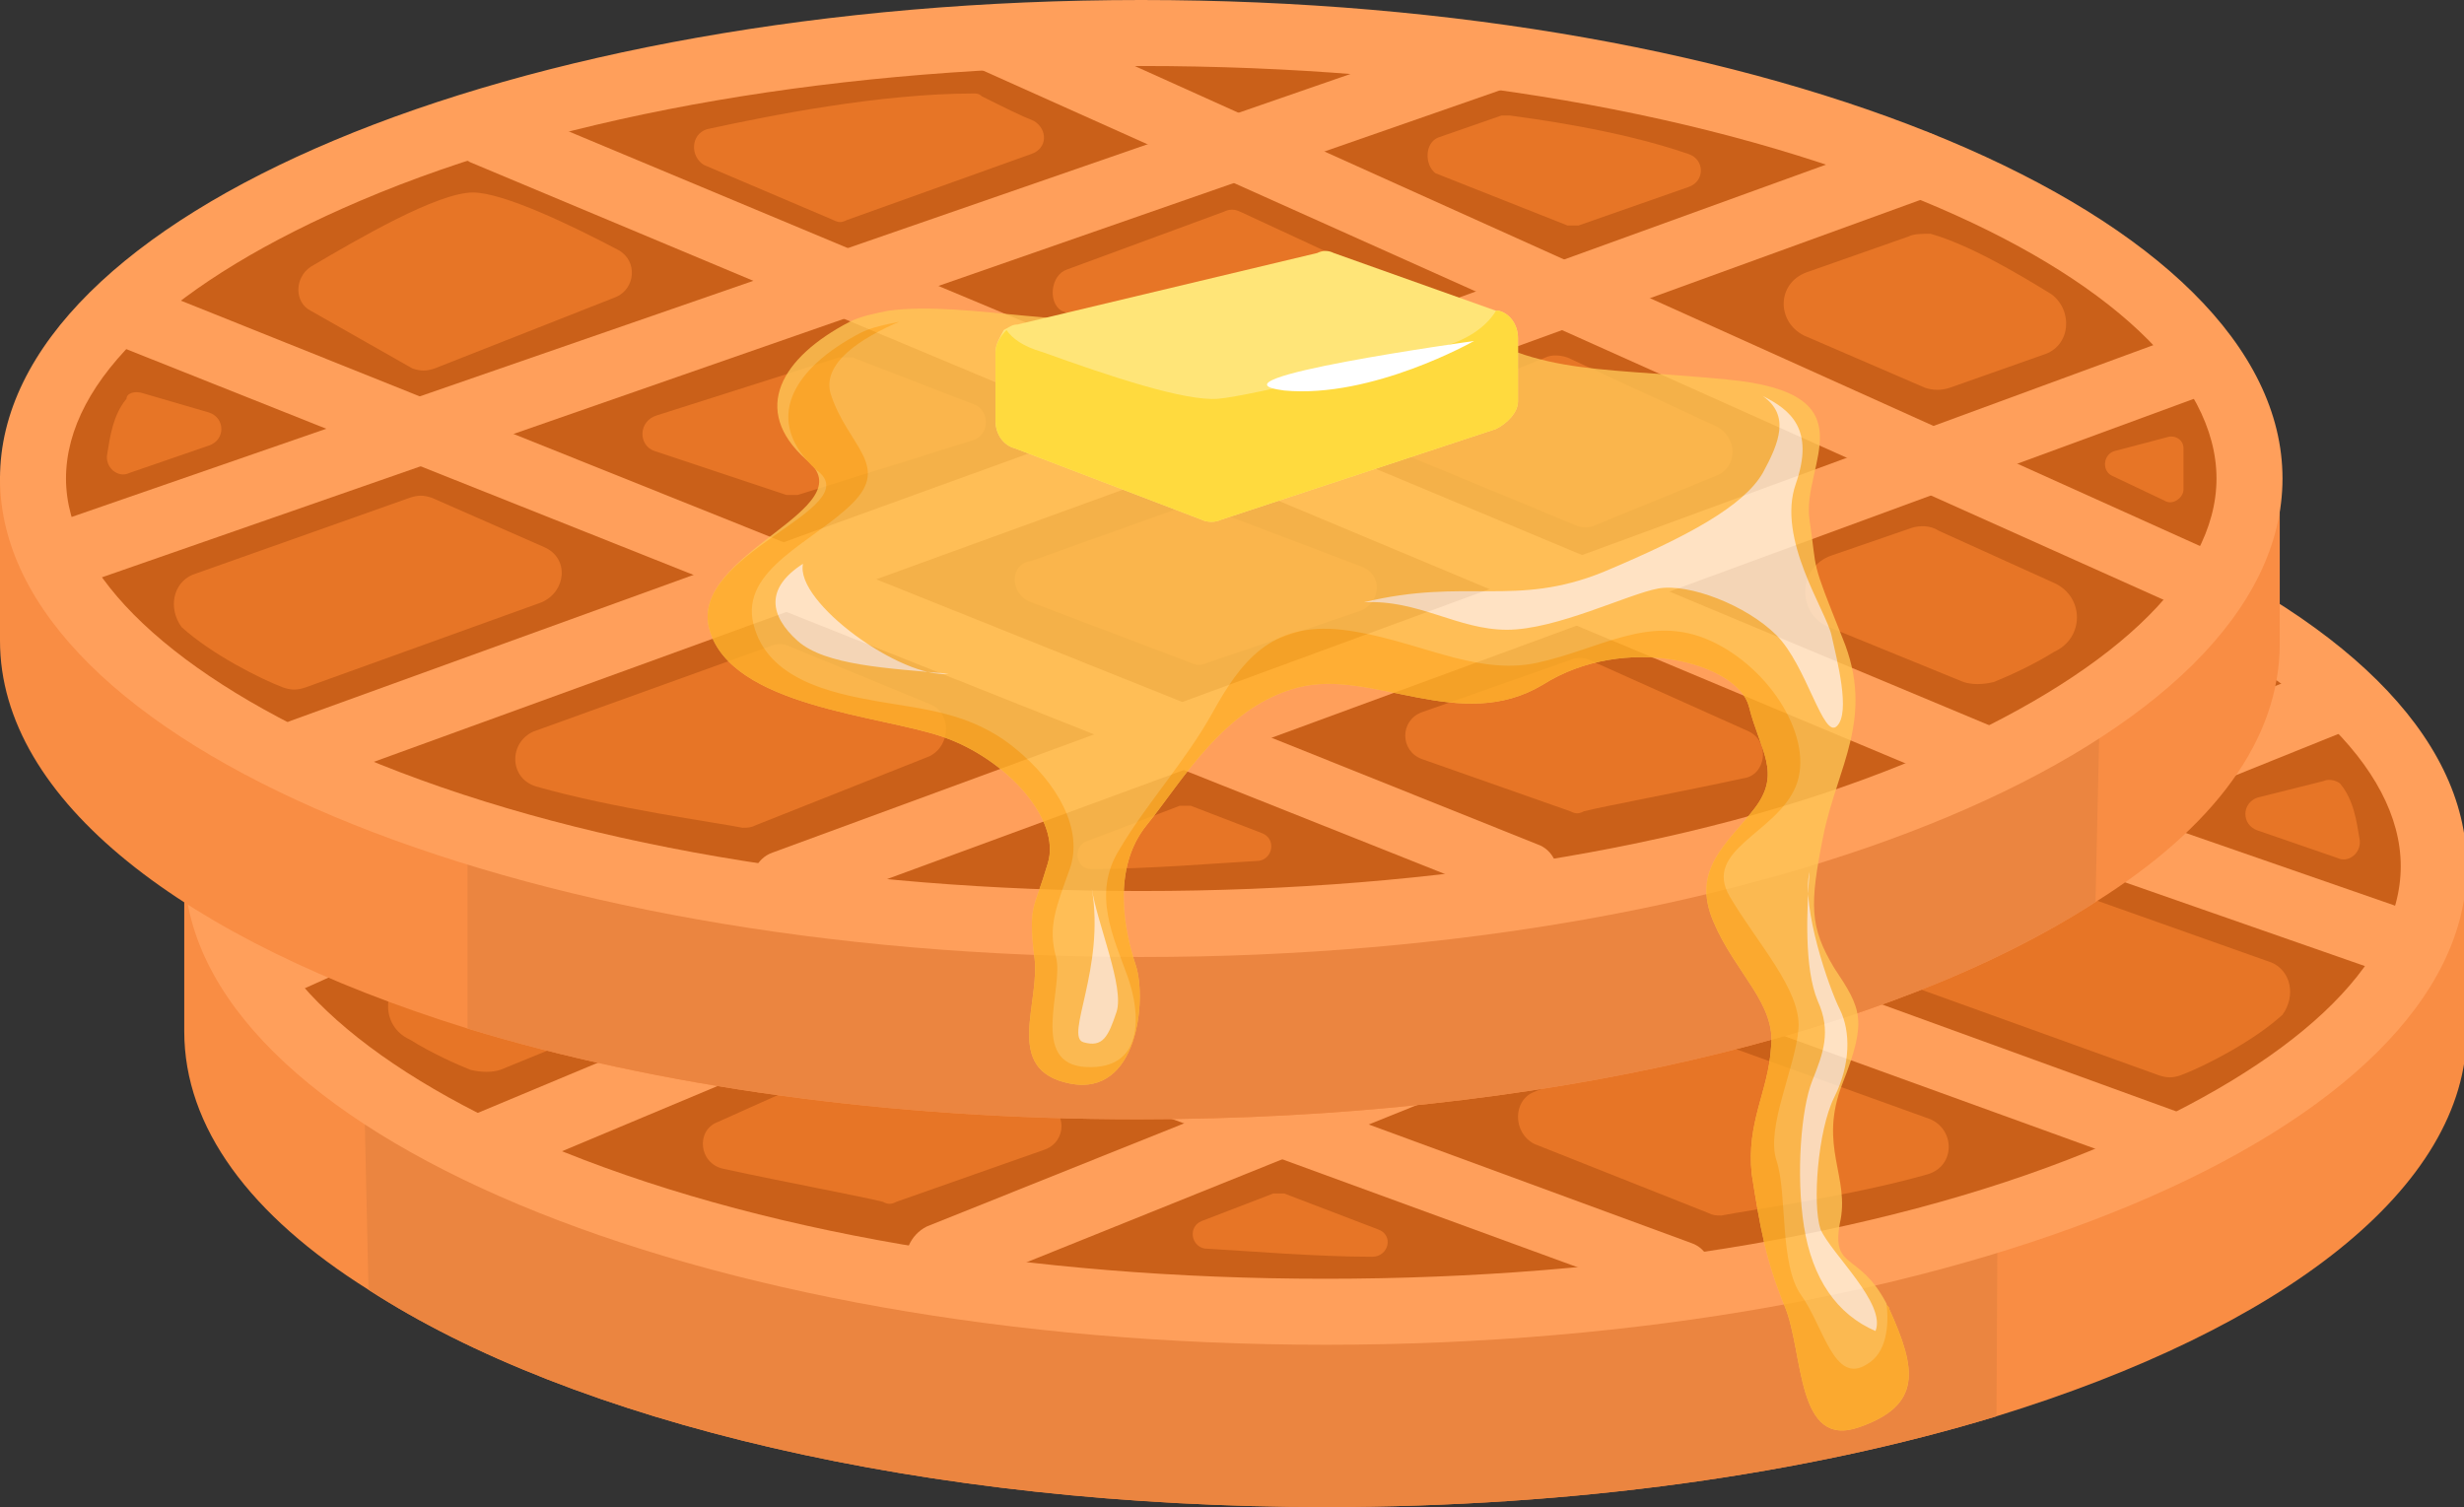 <?xml version="1.0" encoding="utf-8"?>
<!-- Generator: Adobe Illustrator 25.0.0, SVG Export Plug-In . SVG Version: 6.00 Build 0)  -->
<svg version="1.1"
	 id="svg2" inkscape:version="0.48+devel r9935" sodipodi:docname="Documento nuevo 1" xmlns:cc="http://creativecommons.org/ns#" xmlns:dc="http://purl.org/dc/elements/1.1/" xmlns:inkscape="http://www.inkscape.org/namespaces/inkscape" xmlns:ns1="http://sozi.baierouge.fr" xmlns:rdf="http://www.w3.org/1999/02/22-rdf-syntax-ns#" xmlns:sodipodi="http://sodipodi.sourceforge.net/DTD/sodipodi-0.dtd" xmlns:svg="http://www.w3.org/2000/svg"
	 xmlns="http://www.w3.org/2000/svg" xmlns:xlink="http://www.w3.org/1999/xlink" x="0px" y="0px" viewBox="0 0 89.6 54.8"
	 style="enable-background:new 0 0 89.6 54.8;" xml:space="preserve">
<rect x="0" y="0" width="89.6" height="54.8" fill="#333333" stroke="none"/>
<style type="text/css">
	.st0{fill:#F98D44;}
	.st1{fill:#EB8540;}
	.st2{fill:#CA6019;}
	.st3{fill:#FF9F5B;}
	.st4{fill:#E77526;}
	.st5{opacity:0.8;}
	.st6{fill:#FFC655;}
	.st7{fill:#FFB22B;}
	.st8{fill:#FFF3DD;}
	.st9{fill:#FFE578;}
	.st10{fill:#FFDA3E;}
	.st11{fill:#FFFFFF;}
</style>
<sodipodi:namedview  bordercolor="#666666" borderopacity="1.0" id="base" inkscape:current-layer="layer1" inkscape:cx="273.52498" inkscape:cy="614.84559" inkscape:document-units="px" inkscape:pageopacity="0.0" inkscape:pageshadow="2" inkscape:window-height="787" inkscape:window-maximized="0" inkscape:window-width="1440" inkscape:window-x="0" inkscape:window-y="0" inkscape:zoom="0.42014768" pagecolor="#ffffff" showgrid="false">
	</sodipodi:namedview>
<g>
	<g>
		<path class="st0" d="M6.7,31.5v6c0,3.5,2.4,6.7,6.7,9.4c7.4,4.8,20.2,7.9,34.8,7.9c9.1,0,17.5-1.2,24.4-3.3
			c10.4-3.2,17.1-8.3,17.1-14v-6h-2.5C81.3,24.8,66,20.1,48.2,20.1c-17.9,0-33.1,4.7-38.9,11.4H6.7z"/>
		<path class="st1" d="M13,28.9l0.4,18c7.4,4.8,20.2,7.9,34.8,7.9c9.1,0,17.5-1.2,24.4-3.3l0.1-19.6L13,28.9z"/>
		<g>
			<ellipse class="st2" cx="48.2" cy="31.5" rx="40.3" ry="16.2"/>
			<path class="st3" d="M48.2,16.5c10.8,0,20.8,1.7,28.4,4.9c6.8,2.8,10.7,6.5,10.7,10.1s-3.9,7.2-10.7,10.1
				c-7.5,3.2-17.6,4.9-28.4,4.9s-20.8-1.7-28.4-4.9C13,38.7,9.1,35,9.1,31.5s3.9-7.2,10.7-10.1C27.3,18.2,37.4,16.5,48.2,16.5
				L48.2,16.5z M48.2,14.1c-22.9,0-41.5,7.8-41.5,17.4s18.6,17.4,41.5,17.4s41.5-7.8,41.5-17.4S71.1,14.1,48.2,14.1L48.2,14.1z"/>
		</g>
		<g>
			<path class="st3" d="M61.1,47.4c-0.1,0-0.3,0-0.4-0.1L9,28.4c-0.6-0.2-0.9-0.9-0.7-1.5c0.2-0.6,0.9-0.9,1.5-0.7l51.7,19
				c0.6,0.2,0.9,0.9,0.7,1.5C62,47.1,61.6,47.4,61.1,47.4z"/>
		</g>
		<g>
			<path class="st3" d="M78.6,42.6c-0.1,0-0.3,0-0.4-0.1L19.4,21.2c-0.6-0.2-0.9-0.9-0.7-1.5c0.2-0.6,0.9-0.9,1.5-0.7l58.9,21.4
				c0.6,0.2,0.9,0.9,0.7,1.5C79.6,42.3,79.1,42.6,78.6,42.6z"/>
		</g>
		<g>
			<path class="st3" d="M86.6,35.3c-0.1,0-0.3,0-0.4-0.1L35.2,17.4c-0.6-0.2-1-0.9-0.7-1.5c0.2-0.6,0.9-1,1.5-0.7L87,32.9
				c0.6,0.2,1,0.9,0.7,1.5C87.6,35,87.1,35.3,86.6,35.3z"/>
		</g>
		<g>
			<path class="st3" d="M34.1,47c-0.5,0-0.9-0.3-1.1-0.8c-0.2-0.6,0.1-1.3,0.7-1.6l50.9-20.4c0.6-0.2,1.3,0.1,1.6,0.7
				c0.2,0.6-0.1,1.3-0.7,1.6L34.6,47C34.4,47,34.3,47,34.1,47z"/>
		</g>
		<g>
			<path class="st3" d="M17.8,42.8c-0.5,0-0.9-0.3-1.1-0.7c-0.3-0.6,0-1.3,0.6-1.6l54.3-22.7c0.6-0.3,1.3,0,1.6,0.6
				c0.3,0.6,0,1.3-0.6,1.6L18.2,42.8C18.1,42.8,17.9,42.8,17.8,42.8z"/>
		</g>
		<g>
			<path class="st3" d="M10,36.3c-0.5,0-0.9-0.3-1.1-0.7c-0.3-0.6,0-1.3,0.6-1.6L53,14.4c0.6-0.3,1.3,0,1.6,0.6
				c0.3,0.6,0,1.3-0.6,1.6L10.5,36.2C10.3,36.2,10.2,36.3,10,36.3z"/>
		</g>
		<path class="st4" d="M78.3,25.4c0.6-0.3,0.6-1.2,0-1.6c-1.7-1-4.6-2.7-5.9-2.7c-1.1,0-3.6,1.2-5.3,2.1c-0.7,0.4-0.6,1.4,0.1,1.7
			l6.6,2.6c0.3,0.1,0.5,0.1,0.8,0L78.3,25.4z"/>
		<path class="st4" d="M63.9,18.8c-2.3-0.5-6.3-1.3-9.7-1.3c-0.1,0-0.2,0-0.3,0.1c-0.8,0.4-1.4,0.7-1.9,0.9c-0.5,0.3-0.5,1,0.1,1.2
			l6.8,2.4c0.2,0.1,0.3,0.1,0.5,0l4.7-2C64.6,19.8,64.5,19,63.9,18.8z"/>
		<path class="st4" d="M84.5,28.4L82.1,29c-0.6,0.2-0.6,1,0,1.2l2.9,1c0.4,0.2,0.9-0.2,0.8-0.7c-0.1-0.6-0.2-1.4-0.7-2
			C85,28.4,84.7,28.3,84.5,28.4z"/>
		<path class="st4" d="M82.6,35l-7.9-2.8c-0.3-0.1-0.5-0.1-0.8,0L69.8,34c-0.9,0.4-0.8,1.6,0.1,2l8.6,3.1c0.3,0.1,0.5,0.1,0.8,0
			c0.8-0.3,2.6-1.2,3.7-2.2C83.5,36.2,83.3,35.3,82.6,35z"/>
		<path class="st4" d="M70.2,40.7l-8.6-3.1c-0.2-0.1-0.5-0.1-0.7,0l-5.1,2.1c-0.8,0.3-0.8,1.5,0,1.9l6.3,2.5
			c0.2,0.1,0.3,0.1,0.5,0.1c1-0.2,4.7-0.7,7.5-1.5C71.1,42.4,71.1,41.1,70.2,40.7z"/>
		<path class="st4" d="M50.1,44.7l-3.4-1.3c-0.1,0-0.2,0-0.4,0l-2.6,1c-0.5,0.2-0.4,0.9,0.1,1c1.7,0.1,4.1,0.3,6.1,0.3
			C50.5,45.7,50.7,44.9,50.1,44.7z"/>
		<path class="st4" d="M52.2,36l-5.8,2.2c-0.2,0.1-0.4,0.1-0.6,0l-5.6-1.9c-0.7-0.3-0.8-1.3,0-1.6l5.8-2.2c0.2-0.1,0.4-0.1,0.6,0
			l5.6,2C52.9,34.7,52.9,35.7,52.2,36z"/>
		<path class="st4" d="M65.7,29.2l-6.6-2.1c-0.1,0-0.3,0-0.5,0l-4.4,1.7c-0.6,0.2-0.6,1.1,0,1.3l6.3,1.9c0.1,0,0.3,0,0.4,0l4.8-1.6
			C66.4,30.3,66.4,29.4,65.7,29.2z"/>
		<path class="st4" d="M50.8,23.9L45,21.8c-0.2-0.1-0.4-0.1-0.6,0l-4.1,1.9c-0.6,0.3-0.6,1.2,0.1,1.5l5.5,2c0.2,0.1,0.4,0.1,0.6,0
			l4.4-1.8C51.5,25.1,51.5,24.1,50.8,23.9z"/>
		<path class="st4" d="M37.3,19.2L35,18.3c-0.1,0-0.2,0-0.3,0c-0.7,0.1-3.9,0.5-6.5,1.4c-0.6,0.2-0.6,1,0,1.2l4,1.4
			c0.1,0,0.3,0,0.4,0l4.8-1.9C37.8,20.1,37.8,19.3,37.3,19.2z"/>
		<path class="st4" d="M32.7,27.2l-5.4,2.5c-0.8,0.4-0.8,1.5,0,1.8l4.4,1.8c0.2,0.1,0.5,0.1,0.7,0l5.8-2.4c0.8-0.3,0.8-1.5,0-1.8
			l-4.7-1.9C33.2,27,32.9,27,32.7,27.2z"/>
		<path class="st4" d="M20.2,22.7l3.7,1.3c1.1,0.4,1.1,1.8,0.1,2.3l-4.4,1.9c-0.3,0.1-0.6,0.1-0.9,0l-3.4-1.2
			c-1-0.3-1.1-1.6-0.3-2.2c1.3-0.8,3-1.8,4.4-2.2C19.7,22.6,20,22.6,20.2,22.7z"/>
		<path class="st4" d="M10.8,30l1.9,0.5c0.4,0.1,0.5,0.7,0.1,0.9l-1.9,0.9c-0.3,0.2-0.7-0.1-0.7-0.4c0-0.4,0-0.9,0-1.5
			C10.3,30.1,10.6,29.9,10.8,30z"/>
		<path class="st4" d="M14.9,35.3l4.2-1.9c0.3-0.2,0.7-0.2,1-0.1l2.9,1c1.2,0.4,1.3,2.1,0.1,2.6l-4.9,2c-0.3,0.1-0.7,0.1-1.1,0
			c-0.5-0.2-1.4-0.6-2.2-1.1C13.8,37.3,13.9,35.8,14.9,35.3z"/>
		<path class="st4" d="M26.1,40.8l5.8-2.6c0.2-0.1,0.5-0.1,0.7,0l5.4,1.9c0.8,0.3,0.8,1.4,0,1.7l-5.4,1.9c-0.2,0.1-0.3,0.1-0.5,0
			c-0.8-0.2-3.5-0.7-5.8-1.2C25.4,42.3,25.3,41.1,26.1,40.8z"/>
	</g>
	<g>
		<path class="st0" d="M82.9,17.4v6c0,3.5-2.4,6.7-6.7,9.4c-7.4,4.8-20.2,7.9-34.8,7.9c-9.1,0-17.5-1.2-24.4-3.3
			C6.7,34.2,0,29.1,0,23.3v-6h2.5C8.4,10.7,23.6,6,41.5,6c17.9,0,33.1,4.7,38.9,11.4H82.9z"/>
		<path class="st1" d="M76.6,14.8l-0.4,18c-7.4,4.8-20.2,7.9-34.8,7.9c-9.1,0-17.5-1.2-24.4-3.3L17,17.8L76.6,14.8z"/>
		<g>
			<ellipse class="st2" cx="41.5" cy="17.4" rx="40.3" ry="16.2"/>
			<path class="st3" d="M41.5,2.4c10.8,0,20.8,1.7,28.4,4.9c6.8,2.8,10.7,6.5,10.7,10.1c0,3.6-3.9,7.2-10.7,10.1
				c-7.5,3.2-17.6,4.9-28.4,4.9c-10.8,0-20.8-1.7-28.4-4.9C6.3,24.6,2.4,20.9,2.4,17.4c0-3.6,3.9-7.2,10.7-10.1
				C20.6,4.1,30.7,2.4,41.5,2.4L41.5,2.4z M41.5,0C18.6,0,0,7.8,0,17.4s18.6,17.4,41.5,17.4s41.5-7.8,41.5-17.4S64.4,0,41.5,0
				L41.5,0z"/>
		</g>
		<g>
			<path class="st3" d="M28.5,33.3c-0.5,0-0.9-0.3-1.1-0.8c-0.2-0.6,0.1-1.3,0.7-1.5l51.7-19c0.6-0.2,1.3,0.1,1.5,0.7
				c0.2,0.6-0.1,1.3-0.7,1.5l-51.7,19C28.8,33.3,28.7,33.3,28.5,33.3z"/>
		</g>
		<g>
			<path class="st3" d="M11,28.5c-0.5,0-0.9-0.3-1.1-0.8c-0.2-0.6,0.1-1.3,0.7-1.5L69.4,4.9C70.1,4.6,70.7,5,71,5.6
				c0.2,0.6-0.1,1.3-0.7,1.5L11.4,28.5C11.2,28.5,11.1,28.5,11,28.5z"/>
		</g>
		<g>
			<path class="st3" d="M3,21.2c-0.5,0-1-0.3-1.1-0.8C1.6,19.7,2,19,2.6,18.8L53.7,1.1c0.6-0.2,1.3,0.1,1.5,0.7
				c0.2,0.6-0.1,1.3-0.7,1.5L3.4,21.1C3.3,21.1,3.1,21.2,3,21.2z"/>
		</g>
		<g>
			<path class="st3" d="M55.5,32.9c-0.1,0-0.3,0-0.4-0.1L4.1,12.5c-0.6-0.2-0.9-0.9-0.7-1.6C3.7,10.3,4.4,10,5,10.3l50.9,20.4
				c0.6,0.2,0.9,0.9,0.7,1.6C56.4,32.6,55.9,32.9,55.5,32.9z"/>
		</g>
		<g>
			<path class="st3" d="M71.8,28.7c-0.2,0-0.3,0-0.5-0.1L17.1,5.9c-0.6-0.3-0.9-1-0.6-1.6c0.3-0.6,1-0.9,1.6-0.6l54.3,22.7
				c0.6,0.3,0.9,1,0.6,1.6C72.7,28.5,72.3,28.7,71.8,28.7z"/>
		</g>
		<g>
			<path class="st3" d="M79.6,22.1c-0.2,0-0.3,0-0.5-0.1L35.6,2.5c-0.6-0.3-0.9-1-0.6-1.6c0.3-0.6,1-0.9,1.6-0.6l43.5,19.6
				c0.6,0.3,0.9,1,0.6,1.6C80.5,21.9,80.1,22.1,79.6,22.1z"/>
		</g>
		<path class="st4" d="M11.3,11.3c-0.6-0.3-0.6-1.2,0-1.6c1.7-1,4.6-2.7,5.9-2.7c1.1,0,3.6,1.2,5.3,2.1c0.7,0.4,0.6,1.4-0.1,1.7
			l-6.6,2.6c-0.3,0.1-0.5,0.1-0.8,0L11.3,11.3z"/>
		<path class="st4" d="M25.7,4.7c2.3-0.5,6.3-1.3,9.7-1.3c0.1,0,0.2,0,0.3,0.1c0.8,0.4,1.4,0.7,1.9,0.9c0.5,0.3,0.5,1-0.1,1.2
			L30.8,8c-0.2,0.1-0.3,0.1-0.5,0l-4.7-2C25.1,5.7,25.1,4.9,25.7,4.7z"/>
		<path class="st4" d="M5.2,14.3l2.4,0.7c0.6,0.2,0.6,1,0,1.2l-2.9,1c-0.4,0.2-0.9-0.2-0.8-0.7c0.1-0.6,0.2-1.4,0.7-2
			C4.6,14.3,4.9,14.2,5.2,14.3z"/>
		<path class="st4" d="M7,20.9l7.9-2.8c0.3-0.1,0.5-0.1,0.8,0l4.1,1.8c0.9,0.4,0.8,1.6-0.1,2l-8.6,3.1c-0.3,0.1-0.5,0.1-0.8,0
			c-0.8-0.3-2.6-1.2-3.7-2.2C6.1,22.1,6.3,21.2,7,20.9z"/>
		<path class="st4" d="M19.4,26.6l8.6-3.1c0.2-0.1,0.5-0.1,0.7,0l5.1,2.1c0.8,0.3,0.8,1.5,0,1.9L27.5,30c-0.2,0.1-0.3,0.1-0.5,0.1
			c-1-0.2-4.7-0.7-7.5-1.5C18.5,28.3,18.5,27,19.4,26.6z"/>
		<path class="st4" d="M39.5,30.6l3.4-1.3c0.1,0,0.2,0,0.4,0l2.6,1c0.5,0.2,0.4,0.9-0.1,1c-1.7,0.1-4.1,0.3-6.1,0.3
			C39.1,31.6,39,30.8,39.5,30.6z"/>
		<path class="st4" d="M37.5,21.9l5.8,2.2c0.2,0.1,0.4,0.1,0.6,0l5.6-1.9c0.7-0.3,0.8-1.3,0-1.6l-5.8-2.2c-0.2-0.1-0.4-0.1-0.6,0
			l-5.6,2C36.7,20.5,36.7,21.6,37.5,21.9z"/>
		<path class="st4" d="M23.9,15.1l6.6-2.1c0.1,0,0.3,0,0.5,0l4.4,1.7c0.6,0.2,0.6,1.1,0,1.3L29,18c-0.1,0-0.3,0-0.4,0l-4.8-1.6
			C23.2,16.2,23.2,15.3,23.9,15.1z"/>
		<path class="st4" d="M38.8,9.8l5.7-2.1c0.2-0.1,0.4-0.1,0.6,0l4.1,1.9c0.6,0.3,0.6,1.2-0.1,1.5l-5.5,2c-0.2,0.1-0.4,0.1-0.6,0
			l-4.4-1.8C38.1,11,38.2,10,38.8,9.8z"/>
		<path class="st4" d="M52.3,5l2.3-0.8c0.1,0,0.2,0,0.3,0c0.7,0.1,3.9,0.5,6.5,1.4c0.6,0.2,0.6,1,0,1.2l-4,1.4c-0.1,0-0.3,0-0.4,0
			l-4.8-1.9C51.8,6,51.8,5.2,52.3,5z"/>
		<path class="st4" d="M57,13l5.4,2.5c0.8,0.4,0.8,1.5,0,1.8l-4.4,1.8c-0.2,0.1-0.5,0.1-0.7,0l-5.8-2.4c-0.8-0.3-0.8-1.5,0-1.8
			l4.7-1.9C56.4,12.9,56.7,12.9,57,13z"/>
		<path class="st4" d="M69.4,8.6l-3.7,1.3c-1.1,0.4-1.1,1.8-0.1,2.3l4.4,1.9c0.3,0.1,0.6,0.1,0.9,0l3.4-1.2c1-0.3,1.1-1.6,0.3-2.2
			c-1.3-0.8-3-1.8-4.4-2.2C69.9,8.5,69.6,8.5,69.4,8.6z"/>
		<path class="st4" d="M78.8,15.9l-1.9,0.5c-0.4,0.1-0.5,0.7-0.1,0.9l1.9,0.9c0.3,0.2,0.7-0.1,0.7-0.4c0-0.4,0-0.9,0-1.5
			C79.4,16,79.1,15.8,78.8,15.9z"/>
		<path class="st4" d="M74.7,21.2l-4.2-1.9c-0.3-0.2-0.7-0.2-1-0.1l-2.9,1c-1.2,0.4-1.3,2.1-0.1,2.6l4.9,2c0.3,0.1,0.7,0.1,1.1,0
			c0.5-0.2,1.4-0.6,2.2-1.1C75.8,23.2,75.8,21.7,74.7,21.2z"/>
		<path class="st4" d="M63.6,26.6L57.8,24c-0.2-0.1-0.5-0.1-0.7,0l-5.4,1.9c-0.8,0.3-0.8,1.4,0,1.7l5.4,1.9c0.2,0.1,0.3,0.1,0.5,0
			c0.8-0.2,3.5-0.7,5.8-1.2C64.2,28.2,64.4,27,63.6,26.6z"/>
	</g>
	<g class="st5">
		<path class="st6" d="M25.8,22.9c0.8,2.8,6.2,3.1,8.5,3.9c2.3,0.8,4.3,3,3.8,4.6c-0.5,1.7-0.7,1.5-0.5,3.3c0.3,1.7-1.2,4.2,1.3,4.7
			c2.5,0.5,2.8-3.1,2.4-4.3c-0.4-1.2-0.9-3.5,0.4-5.1c1.3-1.6,2.8-4.3,5.5-5c2.7-0.7,5.9,1.7,8.9-0.1c3-1.9,7.1-0.8,7.5,0.8
			c0.4,1.6,1.2,2.4,0.2,3.7c-1,1.3-2.3,2.2-1.5,4.1c0.8,1.9,2.3,3,2.1,4.6c-0.1,1.6-0.9,2.7-0.7,4.6c0.3,1.9,0.5,3.1,1.2,4.8
			c0.7,1.7,0.4,5.2,2.7,4.4c2.3-0.8,2.1-2.1,1.1-4.3c0-0.1-0.1-0.1-0.1-0.2c-1-1.9-2-1.2-1.7-2.9c0.4-1.7-0.8-2.8,0.1-5.1
			c0.9-2.3,0.7-2.7-0.3-4.2c-0.9-1.5-0.9-2.3-0.4-4.8c0.5-2.5,1.9-4.3,0.7-7.2c-1.2-3-0.9-2.3-1.2-4.3c-0.3-2,2.3-4.6-3-5.1
			c-5.2-0.5-7.1-0.1-10.6-2.6c-4-2.7-7.4-0.9-10.2,0.1c-2.4,0.9-6.8-0.4-9.7,0c-0.5,0.1-1,0.2-1.4,0.4c-2.5,1.3-3.6,3.2-1.6,5
			C31.6,18.5,25,20.1,25.8,22.9z"/>
		<path class="st7" d="M25.8,22.9c0.8,2.8,6.2,3.1,8.5,3.9c2.3,0.8,4.3,3,3.8,4.6c-0.5,1.7-0.7,1.5-0.5,3.3c0.3,1.7-1.2,4.2,1.3,4.7
			c2.5,0.5,2.8-3.1,2.4-4.3c-0.4-1.2-0.9-3.5,0.4-5.1c1.3-1.6,2.8-4.3,5.5-5c2.7-0.7,5.9,1.7,8.9-0.1c3-1.9,7.1-0.8,7.5,0.8
			c0.4,1.6,1.2,2.4,0.2,3.7c-1,1.3-2.3,2.2-1.5,4.1c0.8,1.9,2.3,3,2.1,4.6c-0.1,1.6-0.9,2.7-0.7,4.6c0.3,1.9,0.5,3.1,1.2,4.8
			c0.7,1.7,0.4,5.2,2.7,4.4c2.3-0.8,2.1-2.1,1.1-4.3c0-0.1-0.1-0.1-0.1-0.2c0.1,0.8,0,1.8-0.7,2.2c-1.2,0.8-1.6-1.4-2.4-2.5
			c-0.8-1.1-0.5-3.7-0.9-4.9c-0.4-1.2,0.7-3.4,0.8-4.8c0.1-1.4-1.5-3.1-2.5-4.8c-1-1.7,1.7-2.3,2.4-4c0.7-1.7-0.9-4.3-3.1-5.3
			c-2.2-1-4,0.3-6.3,0.8c-2.3,0.5-4.5-0.9-7.1-1.2c-2.6-0.3-3.7,1.2-4.7,3c-1,1.8-2.4,3.3-3.4,5c-1,1.6-0.2,3.2,0.3,4.6
			c0.5,1.4,0.6,3.4-1.5,3.3c-2.1-0.1-0.8-2.9-1.1-4c-0.3-1.1,0-1.8,0.5-3.2c0.5-1.4-0.4-3.1-2-4.4c-1.6-1.3-3.3-1.4-5-1.7
			c-1.7-0.3-4-0.8-4.5-2.8c-0.5-2,2.2-3,3.6-4.4c1.4-1.4-0.2-2.1-0.8-4c-0.3-1.1,1.1-2,2.5-2.6c-0.5,0.1-1,0.2-1.4,0.4
			c-2.5,1.3-3.6,3.2-1.6,5C31.6,18.5,25,20.1,25.8,22.9z"/>
		<path class="st8" d="M64.1,14.4c1,0.5,1.9,1.2,1.2,3.2c-0.7,2,1.1,4.6,1.3,5.5c0.2,0.9,0.7,2.8,0.2,3.3c-0.5,0.5-1.1-2.2-2.2-3.3
			c-1.1-1.1-3.2-1.9-4.3-1.7c-1.1,0.2-3.7,1.5-5.5,1.5c-1.8,0-3.2-1.1-5.2-1c3.7-0.9,5.5,0.2,8.7-1.1c3.1-1.3,5.1-2.4,5.8-3.6
			C64.7,16.1,65.1,15.1,64.1,14.4z"/>
		<path class="st8" d="M39.7,32.3c0.2,1.3,1.2,3.6,0.9,4.5c-0.3,0.9-0.5,1.3-1.2,1.1C38.7,37.7,40.2,35.2,39.7,32.3z"/>
		<path class="st8" d="M34.5,24.5c-2.2-0.2-4.5-0.3-5.5-1.2c-1-0.9-1.2-1.9,0.2-2.8C28.9,21.9,32.8,24.7,34.5,24.5z"/>
		<path class="st8" d="M65.8,31.7c-0.3,1.3,0.7,4.2,1.1,5c0.4,0.8,0.4,2-0.2,3.2c-0.6,1.2-0.8,3.9-0.5,4.8c0.4,0.9,2.4,2.7,2,3.7
			c-1.4-0.6-2.3-1.9-2.6-3.8c-0.3-1.9-0.1-4.3,0.3-5.3c0.4-1,0.7-1.8,0.2-2.9C65.6,35.2,65.7,33.1,65.8,31.7z"/>
	</g>
	<g>
		<path class="st9" d="M36.2,12.8v2.5c0,0.5,0.3,0.9,0.7,1l6.8,2.6c0.2,0.1,0.5,0.1,0.7,0l10-3.3c0.4-0.2,0.8-0.6,0.8-1v-2.3
			c0-0.5-0.3-0.9-0.7-1l-0.1,0l-5.9-2.1c-0.2-0.1-0.4-0.1-0.6,0L37,11.8c-0.2,0-0.3,0.1-0.5,0.2C36.4,12.2,36.2,12.5,36.2,12.8z"/>
		<path class="st10" d="M36.2,12.8v2.5c0,0.5,0.3,0.9,0.7,1l6.8,2.6c0.2,0.1,0.5,0.1,0.7,0l10-3.3c0.4-0.2,0.8-0.6,0.8-1v-2.3
			c0-0.5-0.3-0.9-0.7-1l-0.1,0c-0.3,0.5-0.9,1-1.9,1.3c-1.3,0.4-7,1.8-8.2,1.9c-1.2,0.1-3.9-0.8-6.4-1.7c-0.7-0.2-1.1-0.5-1.3-0.8
			C36.4,12.2,36.2,12.5,36.2,12.8z"/>
		<path class="st11" d="M46.7,14.2c-3.2-0.4,6.9-1.8,6.9-1.8S49.9,14.5,46.7,14.2z"/>
	</g>
</g>
</svg>
